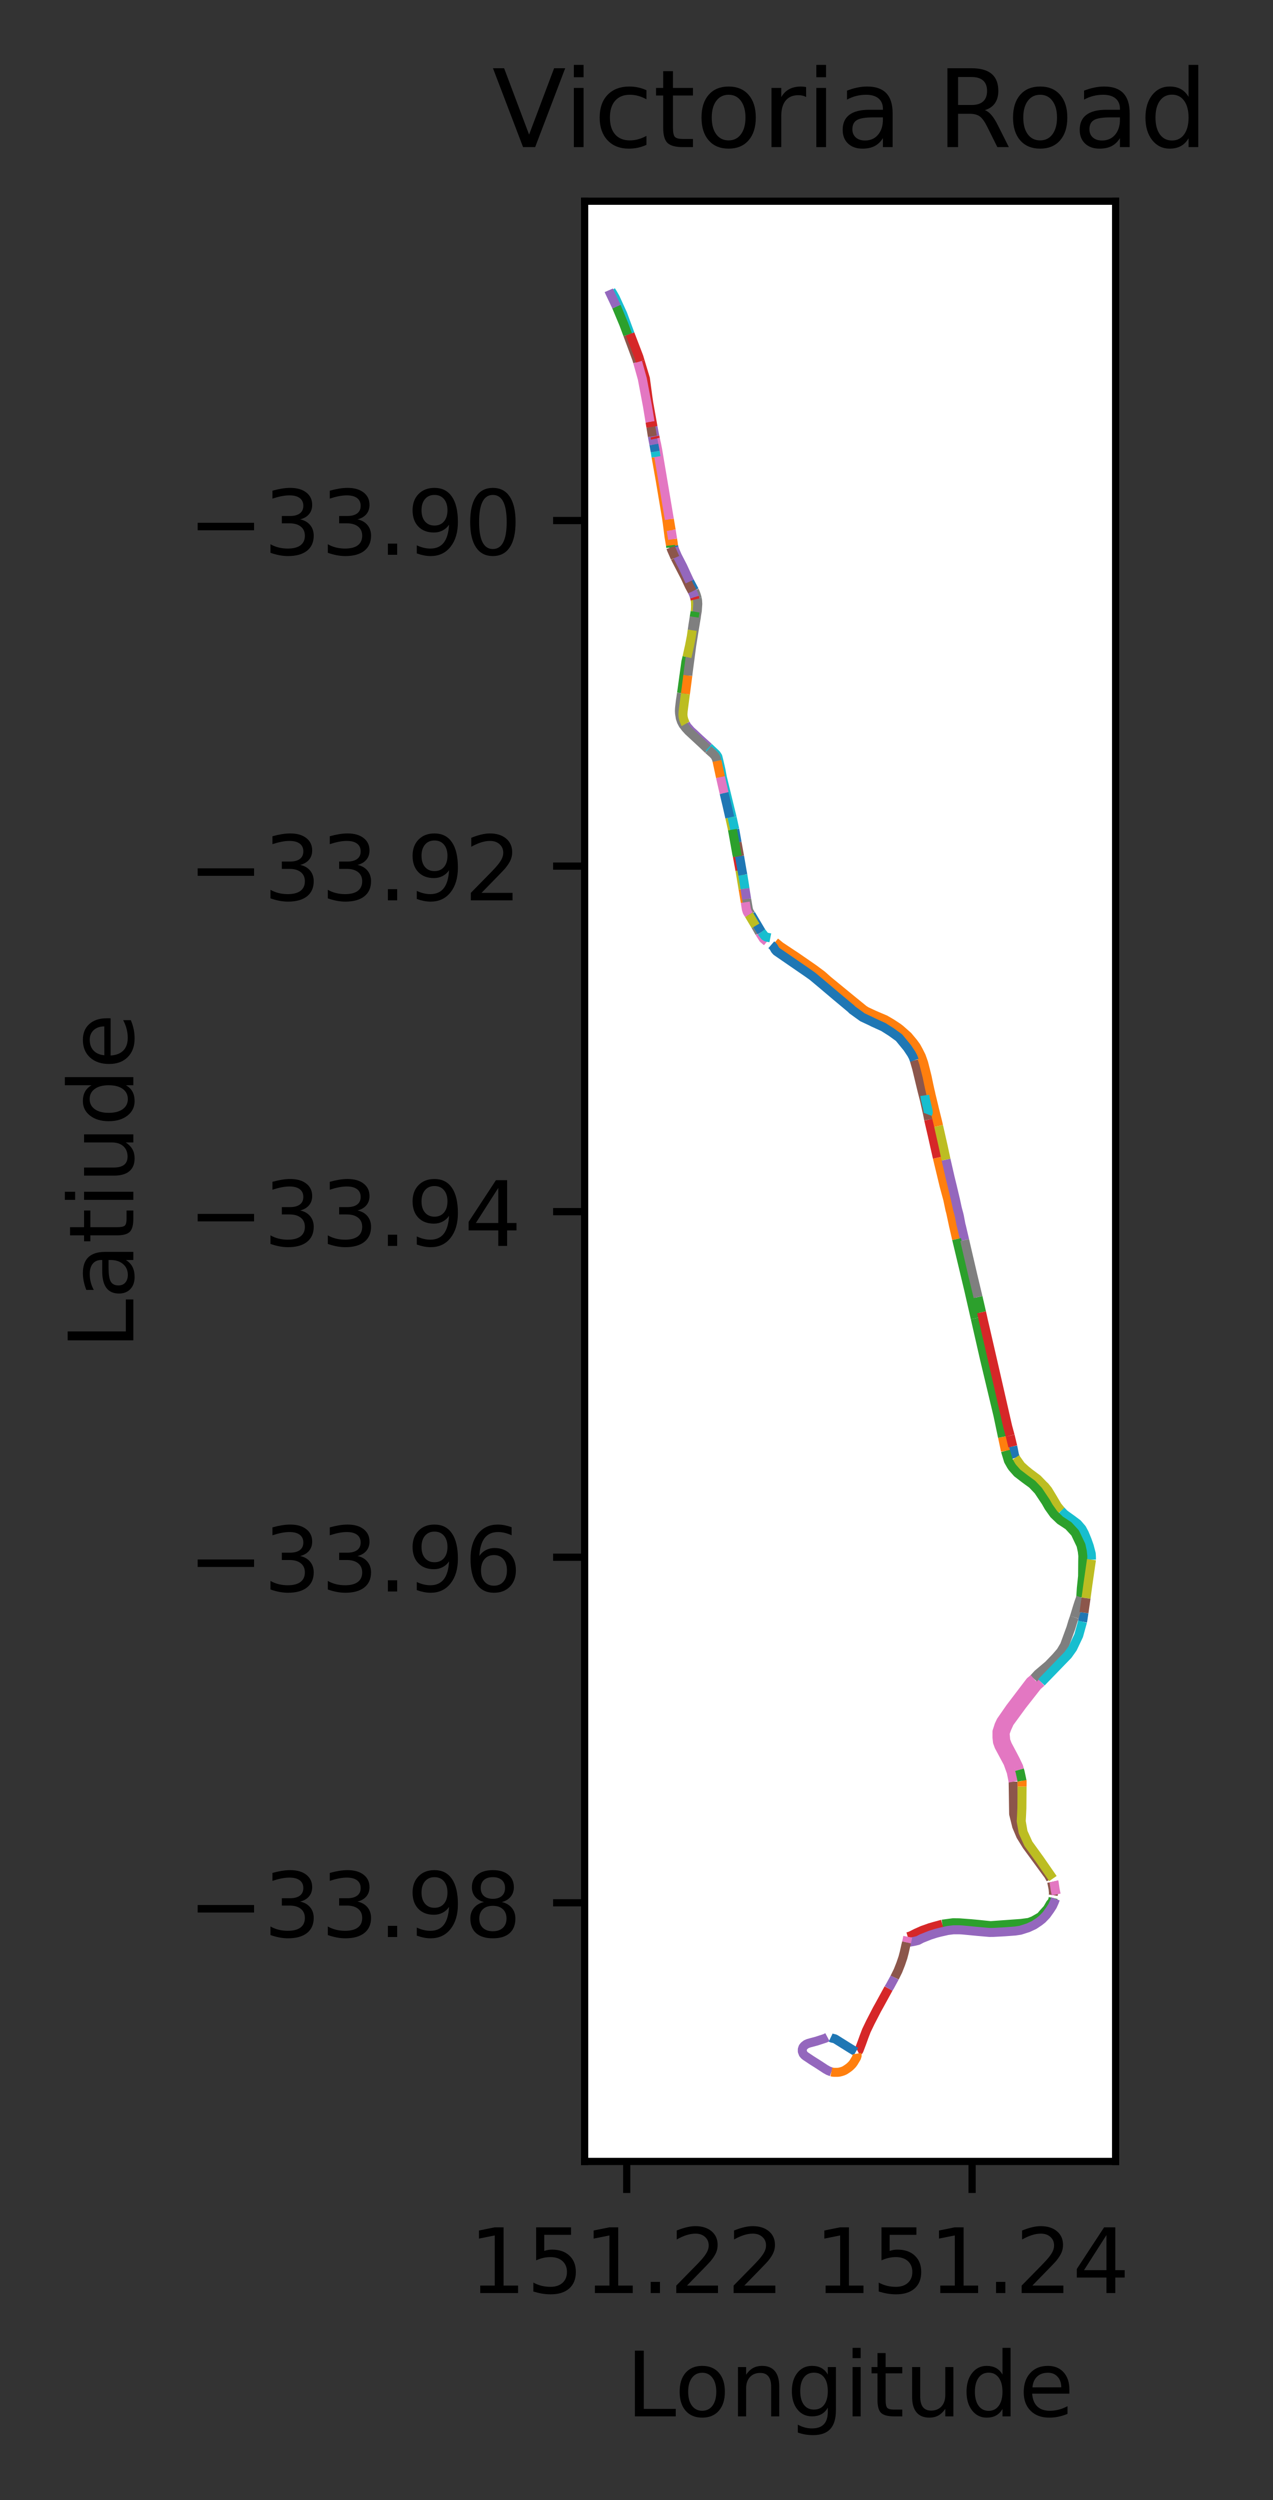 <?xml version="1.0" encoding="utf-8" standalone="no"?>
<!DOCTYPE svg PUBLIC "-//W3C//DTD SVG 1.1//EN"
  "http://www.w3.org/Graphics/SVG/1.1/DTD/svg11.dtd">
<!-- Created with matplotlib (https://matplotlib.org/) -->
<svg height="277.314pt" version="1.1" viewBox="0 0 141.284 277.314" width="141.284pt" xmlns="http://www.w3.org/2000/svg" xmlns:xlink="http://www.w3.org/1999/xlink">
 <rect x="0" y="0" width="141.284" height="277.314" fill="#333333" stroke="none"/>
 <defs>
  <style type="text/css">
*{stroke-linecap:butt;stroke-linejoin:round;}
  </style>
 </defs>
 <g id="figure_1">
  <g id="patch_1">
   <path d="M 0 277.314 
L 141.284 277.314 
L 141.284 0 
L 0 0 
z
" style="fill:none;"/>
  </g>
  <g id="axes_1">
   <g id="patch_2">
    <path d="M 64.886 239.758 
L 123.817 239.758 
L 123.817 22.318 
L 64.886 22.318 
z
" style="fill:#ffffff;"/>
   </g>
   <g id="matplotlib.axis_1">
    <g id="xtick_1">
     <g id="line2d_1">
      <defs>
       <path d="M 0 0 
L 0 3.5 
" id="m3aa0c597b0" style="stroke:#000000;stroke-width:0.8;"/>
      </defs>
      <g>
       <use style="stroke:#000000;stroke-width:0.8;" x="69.556" xlink:href="#m3aa0c597b0" y="239.758"/>
      </g>
     </g>
     <g id="text_1">
      <!-- 151.22 -->
      <defs>
       <path d="M 12.406 8.297 
L 28.516 8.297 
L 28.516 63.922 
L 10.984 60.406 
L 10.984 69.391 
L 28.422 72.906 
L 38.281 72.906 
L 38.281 8.297 
L 54.391 8.297 
L 54.391 0 
L 12.406 0 
z
" id="DejaVuSans-49"/>
       <path d="M 10.797 72.906 
L 49.516 72.906 
L 49.516 64.594 
L 19.828 64.594 
L 19.828 46.734 
Q 21.969 47.469 24.109 47.828 
Q 26.266 48.188 28.422 48.188 
Q 40.625 48.188 47.75 41.5 
Q 54.891 34.812 54.891 23.391 
Q 54.891 11.625 47.562 5.094 
Q 40.234 -1.422 26.906 -1.422 
Q 22.312 -1.422 17.547 -0.641 
Q 12.797 0.141 7.719 1.703 
L 7.719 11.625 
Q 12.109 9.234 16.797 8.062 
Q 21.484 6.891 26.703 6.891 
Q 35.156 6.891 40.078 11.328 
Q 45.016 15.766 45.016 23.391 
Q 45.016 31 40.078 35.438 
Q 35.156 39.891 26.703 39.891 
Q 22.75 39.891 18.812 39.016 
Q 14.891 38.141 10.797 36.281 
z
" id="DejaVuSans-53"/>
       <path d="M 10.688 12.406 
L 21 12.406 
L 21 0 
L 10.688 0 
z
" id="DejaVuSans-46"/>
       <path d="M 19.188 8.297 
L 53.609 8.297 
L 53.609 0 
L 7.328 0 
L 7.328 8.297 
Q 12.938 14.109 22.625 23.891 
Q 32.328 33.688 34.812 36.531 
Q 39.547 41.844 41.422 45.531 
Q 43.312 49.219 43.312 52.781 
Q 43.312 58.594 39.234 62.25 
Q 35.156 65.922 28.609 65.922 
Q 23.969 65.922 18.812 64.312 
Q 13.672 62.703 7.812 59.422 
L 7.812 69.391 
Q 13.766 71.781 18.938 73 
Q 24.125 74.219 28.422 74.219 
Q 39.75 74.219 46.484 68.547 
Q 53.219 62.891 53.219 53.422 
Q 53.219 48.922 51.531 44.891 
Q 49.859 40.875 45.406 35.406 
Q 44.188 33.984 37.641 27.219 
Q 31.109 20.453 19.188 8.297 
z
" id="DejaVuSans-50"/>
      </defs>
      <g transform="translate(52.06 254.357)scale(0.1 -0.1)">
       <use xlink:href="#DejaVuSans-49"/>
       <use x="63.623" xlink:href="#DejaVuSans-53"/>
       <use x="127.246" xlink:href="#DejaVuSans-49"/>
       <use x="190.869" xlink:href="#DejaVuSans-46"/>
       <use x="222.656" xlink:href="#DejaVuSans-50"/>
       <use x="286.279" xlink:href="#DejaVuSans-50"/>
      </g>
     </g>
    </g>
    <g id="xtick_2">
     <g id="line2d_2">
      <g>
       <use style="stroke:#000000;stroke-width:0.8;" x="107.887" xlink:href="#m3aa0c597b0" y="239.758"/>
      </g>
     </g>
     <g id="text_2">
      <!-- 151.24 -->
      <defs>
       <path d="M 37.797 64.312 
L 12.891 25.391 
L 37.797 25.391 
z
M 35.203 72.906 
L 47.609 72.906 
L 47.609 25.391 
L 58.016 25.391 
L 58.016 17.188 
L 47.609 17.188 
L 47.609 0 
L 37.797 0 
L 37.797 17.188 
L 4.891 17.188 
L 4.891 26.703 
z
" id="DejaVuSans-52"/>
      </defs>
      <g transform="translate(90.392 254.357)scale(0.1 -0.1)">
       <use xlink:href="#DejaVuSans-49"/>
       <use x="63.623" xlink:href="#DejaVuSans-53"/>
       <use x="127.246" xlink:href="#DejaVuSans-49"/>
       <use x="190.869" xlink:href="#DejaVuSans-46"/>
       <use x="222.656" xlink:href="#DejaVuSans-50"/>
       <use x="286.279" xlink:href="#DejaVuSans-52"/>
      </g>
     </g>
    </g>
    <g id="text_3">
     <!-- Longitude -->
     <defs>
      <path d="M 9.812 72.906 
L 19.672 72.906 
L 19.672 8.297 
L 55.172 8.297 
L 55.172 0 
L 9.812 0 
z
" id="DejaVuSans-76"/>
      <path d="M 30.609 48.391 
Q 23.391 48.391 19.188 42.75 
Q 14.984 37.109 14.984 27.297 
Q 14.984 17.484 19.156 11.844 
Q 23.344 6.203 30.609 6.203 
Q 37.797 6.203 41.984 11.859 
Q 46.188 17.531 46.188 27.297 
Q 46.188 37.016 41.984 42.703 
Q 37.797 48.391 30.609 48.391 
z
M 30.609 56 
Q 42.328 56 49.016 48.375 
Q 55.719 40.766 55.719 27.297 
Q 55.719 13.875 49.016 6.219 
Q 42.328 -1.422 30.609 -1.422 
Q 18.844 -1.422 12.172 6.219 
Q 5.516 13.875 5.516 27.297 
Q 5.516 40.766 12.172 48.375 
Q 18.844 56 30.609 56 
z
" id="DejaVuSans-111"/>
      <path d="M 54.891 33.016 
L 54.891 0 
L 45.906 0 
L 45.906 32.719 
Q 45.906 40.484 42.875 44.328 
Q 39.844 48.188 33.797 48.188 
Q 26.516 48.188 22.312 43.547 
Q 18.109 38.922 18.109 30.906 
L 18.109 0 
L 9.078 0 
L 9.078 54.688 
L 18.109 54.688 
L 18.109 46.188 
Q 21.344 51.125 25.703 53.562 
Q 30.078 56 35.797 56 
Q 45.219 56 50.047 50.172 
Q 54.891 44.344 54.891 33.016 
z
" id="DejaVuSans-110"/>
      <path d="M 45.406 27.984 
Q 45.406 37.75 41.375 43.109 
Q 37.359 48.484 30.078 48.484 
Q 22.859 48.484 18.828 43.109 
Q 14.797 37.75 14.797 27.984 
Q 14.797 18.266 18.828 12.891 
Q 22.859 7.516 30.078 7.516 
Q 37.359 7.516 41.375 12.891 
Q 45.406 18.266 45.406 27.984 
z
M 54.391 6.781 
Q 54.391 -7.172 48.188 -13.984 
Q 42 -20.797 29.203 -20.797 
Q 24.469 -20.797 20.266 -20.094 
Q 16.062 -19.391 12.109 -17.922 
L 12.109 -9.188 
Q 16.062 -11.328 19.922 -12.344 
Q 23.781 -13.375 27.781 -13.375 
Q 36.625 -13.375 41.016 -8.766 
Q 45.406 -4.156 45.406 5.172 
L 45.406 9.625 
Q 42.625 4.781 38.281 2.391 
Q 33.938 0 27.875 0 
Q 17.828 0 11.672 7.656 
Q 5.516 15.328 5.516 27.984 
Q 5.516 40.672 11.672 48.328 
Q 17.828 56 27.875 56 
Q 33.938 56 38.281 53.609 
Q 42.625 51.219 45.406 46.391 
L 45.406 54.688 
L 54.391 54.688 
z
" id="DejaVuSans-103"/>
      <path d="M 9.422 54.688 
L 18.406 54.688 
L 18.406 0 
L 9.422 0 
z
M 9.422 75.984 
L 18.406 75.984 
L 18.406 64.594 
L 9.422 64.594 
z
" id="DejaVuSans-105"/>
      <path d="M 18.312 70.219 
L 18.312 54.688 
L 36.812 54.688 
L 36.812 47.703 
L 18.312 47.703 
L 18.312 18.016 
Q 18.312 11.328 20.141 9.422 
Q 21.969 7.516 27.594 7.516 
L 36.812 7.516 
L 36.812 0 
L 27.594 0 
Q 17.188 0 13.234 3.875 
Q 9.281 7.766 9.281 18.016 
L 9.281 47.703 
L 2.688 47.703 
L 2.688 54.688 
L 9.281 54.688 
L 9.281 70.219 
z
" id="DejaVuSans-116"/>
      <path d="M 8.5 21.578 
L 8.5 54.688 
L 17.484 54.688 
L 17.484 21.922 
Q 17.484 14.156 20.5 10.266 
Q 23.531 6.391 29.594 6.391 
Q 36.859 6.391 41.078 11.031 
Q 45.312 15.672 45.312 23.688 
L 45.312 54.688 
L 54.297 54.688 
L 54.297 0 
L 45.312 0 
L 45.312 8.406 
Q 42.047 3.422 37.719 1 
Q 33.406 -1.422 27.688 -1.422 
Q 18.266 -1.422 13.375 4.438 
Q 8.5 10.297 8.5 21.578 
z
M 31.109 56 
z
" id="DejaVuSans-117"/>
      <path d="M 45.406 46.391 
L 45.406 75.984 
L 54.391 75.984 
L 54.391 0 
L 45.406 0 
L 45.406 8.203 
Q 42.578 3.328 38.25 0.953 
Q 33.938 -1.422 27.875 -1.422 
Q 17.969 -1.422 11.734 6.484 
Q 5.516 14.406 5.516 27.297 
Q 5.516 40.188 11.734 48.094 
Q 17.969 56 27.875 56 
Q 33.938 56 38.25 53.625 
Q 42.578 51.266 45.406 46.391 
z
M 14.797 27.297 
Q 14.797 17.391 18.875 11.75 
Q 22.953 6.109 30.078 6.109 
Q 37.203 6.109 41.297 11.75 
Q 45.406 17.391 45.406 27.297 
Q 45.406 37.203 41.297 42.844 
Q 37.203 48.484 30.078 48.484 
Q 22.953 48.484 18.875 42.844 
Q 14.797 37.203 14.797 27.297 
z
" id="DejaVuSans-100"/>
      <path d="M 56.203 29.594 
L 56.203 25.203 
L 14.891 25.203 
Q 15.484 15.922 20.484 11.062 
Q 25.484 6.203 34.422 6.203 
Q 39.594 6.203 44.453 7.469 
Q 49.312 8.734 54.109 11.281 
L 54.109 2.781 
Q 49.266 0.734 44.188 -0.344 
Q 39.109 -1.422 33.891 -1.422 
Q 20.797 -1.422 13.156 6.188 
Q 5.516 13.812 5.516 26.812 
Q 5.516 40.234 12.766 48.109 
Q 20.016 56 32.328 56 
Q 43.359 56 49.781 48.891 
Q 56.203 41.797 56.203 29.594 
z
M 47.219 32.234 
Q 47.125 39.594 43.094 43.984 
Q 39.062 48.391 32.422 48.391 
Q 24.906 48.391 20.391 44.141 
Q 15.875 39.891 15.188 32.172 
z
" id="DejaVuSans-101"/>
     </defs>
     <g transform="translate(69.482 268.035)scale(0.1 -0.1)">
      <use xlink:href="#DejaVuSans-76"/>
      <use x="53.963" xlink:href="#DejaVuSans-111"/>
      <use x="115.145" xlink:href="#DejaVuSans-110"/>
      <use x="178.523" xlink:href="#DejaVuSans-103"/>
      <use x="242" xlink:href="#DejaVuSans-105"/>
      <use x="269.783" xlink:href="#DejaVuSans-116"/>
      <use x="308.992" xlink:href="#DejaVuSans-117"/>
      <use x="372.371" xlink:href="#DejaVuSans-100"/>
      <use x="435.848" xlink:href="#DejaVuSans-101"/>
     </g>
    </g>
   </g>
   <g id="matplotlib.axis_2">
    <g id="ytick_1">
     <g id="line2d_3">
      <defs>
       <path d="M 0 0 
L -3.5 0 
" id="md01dd14c77" style="stroke:#000000;stroke-width:0.8;"/>
      </defs>
      <g>
       <use style="stroke:#000000;stroke-width:0.8;" x="64.886" xlink:href="#md01dd14c77" y="211.066"/>
      </g>
     </g>
     <g id="text_4">
      <!-- −33.98 -->
      <defs>
       <path d="M 10.594 35.5 
L 73.188 35.5 
L 73.188 27.203 
L 10.594 27.203 
z
" id="DejaVuSans-8722"/>
       <path d="M 40.578 39.312 
Q 47.656 37.797 51.625 33 
Q 55.609 28.219 55.609 21.188 
Q 55.609 10.406 48.188 4.484 
Q 40.766 -1.422 27.094 -1.422 
Q 22.516 -1.422 17.656 -0.516 
Q 12.797 0.391 7.625 2.203 
L 7.625 11.719 
Q 11.719 9.328 16.594 8.109 
Q 21.484 6.891 26.812 6.891 
Q 36.078 6.891 40.938 10.547 
Q 45.797 14.203 45.797 21.188 
Q 45.797 27.641 41.281 31.266 
Q 36.766 34.906 28.719 34.906 
L 20.219 34.906 
L 20.219 43.016 
L 29.109 43.016 
Q 36.375 43.016 40.234 45.922 
Q 44.094 48.828 44.094 54.297 
Q 44.094 59.906 40.109 62.906 
Q 36.141 65.922 28.719 65.922 
Q 24.656 65.922 20.016 65.031 
Q 15.375 64.156 9.812 62.312 
L 9.812 71.094 
Q 15.438 72.656 20.344 73.438 
Q 25.25 74.219 29.594 74.219 
Q 40.828 74.219 47.359 69.109 
Q 53.906 64.016 53.906 55.328 
Q 53.906 49.266 50.438 45.094 
Q 46.969 40.922 40.578 39.312 
z
" id="DejaVuSans-51"/>
       <path d="M 10.984 1.516 
L 10.984 10.5 
Q 14.703 8.734 18.5 7.812 
Q 22.312 6.891 25.984 6.891 
Q 35.75 6.891 40.891 13.453 
Q 46.047 20.016 46.781 33.406 
Q 43.953 29.203 39.594 26.953 
Q 35.25 24.703 29.984 24.703 
Q 19.047 24.703 12.672 31.312 
Q 6.297 37.938 6.297 49.422 
Q 6.297 60.641 12.938 67.422 
Q 19.578 74.219 30.609 74.219 
Q 43.266 74.219 49.922 64.516 
Q 56.594 54.828 56.594 36.375 
Q 56.594 19.141 48.406 8.859 
Q 40.234 -1.422 26.422 -1.422 
Q 22.703 -1.422 18.891 -0.688 
Q 15.094 0.047 10.984 1.516 
z
M 30.609 32.422 
Q 37.25 32.422 41.125 36.953 
Q 45.016 41.5 45.016 49.422 
Q 45.016 57.281 41.125 61.844 
Q 37.25 66.406 30.609 66.406 
Q 23.969 66.406 20.094 61.844 
Q 16.219 57.281 16.219 49.422 
Q 16.219 41.5 20.094 36.953 
Q 23.969 32.422 30.609 32.422 
z
" id="DejaVuSans-57"/>
       <path d="M 31.781 34.625 
Q 24.75 34.625 20.719 30.859 
Q 16.703 27.094 16.703 20.516 
Q 16.703 13.922 20.719 10.156 
Q 24.75 6.391 31.781 6.391 
Q 38.812 6.391 42.859 10.172 
Q 46.922 13.969 46.922 20.516 
Q 46.922 27.094 42.891 30.859 
Q 38.875 34.625 31.781 34.625 
z
M 21.922 38.812 
Q 15.578 40.375 12.031 44.719 
Q 8.5 49.078 8.5 55.328 
Q 8.5 64.062 14.719 69.141 
Q 20.953 74.219 31.781 74.219 
Q 42.672 74.219 48.875 69.141 
Q 55.078 64.062 55.078 55.328 
Q 55.078 49.078 51.531 44.719 
Q 48 40.375 41.703 38.812 
Q 48.828 37.156 52.797 32.312 
Q 56.781 27.484 56.781 20.516 
Q 56.781 9.906 50.312 4.234 
Q 43.844 -1.422 31.781 -1.422 
Q 19.734 -1.422 13.25 4.234 
Q 6.781 9.906 6.781 20.516 
Q 6.781 27.484 10.781 32.312 
Q 14.797 37.156 21.922 38.812 
z
M 18.312 54.391 
Q 18.312 48.734 21.844 45.562 
Q 25.391 42.391 31.781 42.391 
Q 38.141 42.391 41.719 45.562 
Q 45.312 48.734 45.312 54.391 
Q 45.312 60.062 41.719 63.234 
Q 38.141 66.406 31.781 66.406 
Q 25.391 66.406 21.844 63.234 
Q 18.312 60.062 18.312 54.391 
z
" id="DejaVuSans-56"/>
      </defs>
      <g transform="translate(20.878 214.865)scale(0.1 -0.1)">
       <use xlink:href="#DejaVuSans-8722"/>
       <use x="83.789" xlink:href="#DejaVuSans-51"/>
       <use x="147.412" xlink:href="#DejaVuSans-51"/>
       <use x="211.035" xlink:href="#DejaVuSans-46"/>
       <use x="242.822" xlink:href="#DejaVuSans-57"/>
       <use x="306.445" xlink:href="#DejaVuSans-56"/>
      </g>
     </g>
    </g>
    <g id="ytick_2">
     <g id="line2d_4">
      <g>
       <use style="stroke:#000000;stroke-width:0.8;" x="64.886" xlink:href="#md01dd14c77" y="172.735"/>
      </g>
     </g>
     <g id="text_5">
      <!-- −33.96 -->
      <defs>
       <path d="M 33.016 40.375 
Q 26.375 40.375 22.484 35.828 
Q 18.609 31.297 18.609 23.391 
Q 18.609 15.531 22.484 10.953 
Q 26.375 6.391 33.016 6.391 
Q 39.656 6.391 43.531 10.953 
Q 47.406 15.531 47.406 23.391 
Q 47.406 31.297 43.531 35.828 
Q 39.656 40.375 33.016 40.375 
z
M 52.594 71.297 
L 52.594 62.312 
Q 48.875 64.062 45.094 64.984 
Q 41.312 65.922 37.594 65.922 
Q 27.828 65.922 22.672 59.328 
Q 17.531 52.734 16.797 39.406 
Q 19.672 43.656 24.016 45.922 
Q 28.375 48.188 33.594 48.188 
Q 44.578 48.188 50.953 41.516 
Q 57.328 34.859 57.328 23.391 
Q 57.328 12.156 50.688 5.359 
Q 44.047 -1.422 33.016 -1.422 
Q 20.359 -1.422 13.672 8.266 
Q 6.984 17.969 6.984 36.375 
Q 6.984 53.656 15.188 63.938 
Q 23.391 74.219 37.203 74.219 
Q 40.922 74.219 44.703 73.484 
Q 48.484 72.75 52.594 71.297 
z
" id="DejaVuSans-54"/>
      </defs>
      <g transform="translate(20.878 176.534)scale(0.1 -0.1)">
       <use xlink:href="#DejaVuSans-8722"/>
       <use x="83.789" xlink:href="#DejaVuSans-51"/>
       <use x="147.412" xlink:href="#DejaVuSans-51"/>
       <use x="211.035" xlink:href="#DejaVuSans-46"/>
       <use x="242.822" xlink:href="#DejaVuSans-57"/>
       <use x="306.445" xlink:href="#DejaVuSans-54"/>
      </g>
     </g>
    </g>
    <g id="ytick_3">
     <g id="line2d_5">
      <g>
       <use style="stroke:#000000;stroke-width:0.8;" x="64.886" xlink:href="#md01dd14c77" y="134.403"/>
      </g>
     </g>
     <g id="text_6">
      <!-- −33.94 -->
      <g transform="translate(20.878 138.202)scale(0.1 -0.1)">
       <use xlink:href="#DejaVuSans-8722"/>
       <use x="83.789" xlink:href="#DejaVuSans-51"/>
       <use x="147.412" xlink:href="#DejaVuSans-51"/>
       <use x="211.035" xlink:href="#DejaVuSans-46"/>
       <use x="242.822" xlink:href="#DejaVuSans-57"/>
       <use x="306.445" xlink:href="#DejaVuSans-52"/>
      </g>
     </g>
    </g>
    <g id="ytick_4">
     <g id="line2d_6">
      <g>
       <use style="stroke:#000000;stroke-width:0.8;" x="64.886" xlink:href="#md01dd14c77" y="96.072"/>
      </g>
     </g>
     <g id="text_7">
      <!-- −33.92 -->
      <g transform="translate(20.878 99.871)scale(0.1 -0.1)">
       <use xlink:href="#DejaVuSans-8722"/>
       <use x="83.789" xlink:href="#DejaVuSans-51"/>
       <use x="147.412" xlink:href="#DejaVuSans-51"/>
       <use x="211.035" xlink:href="#DejaVuSans-46"/>
       <use x="242.822" xlink:href="#DejaVuSans-57"/>
       <use x="306.445" xlink:href="#DejaVuSans-50"/>
      </g>
     </g>
    </g>
    <g id="ytick_5">
     <g id="line2d_7">
      <g>
       <use style="stroke:#000000;stroke-width:0.8;" x="64.886" xlink:href="#md01dd14c77" y="57.74"/>
      </g>
     </g>
     <g id="text_8">
      <!-- −33.90 -->
      <defs>
       <path d="M 31.781 66.406 
Q 24.172 66.406 20.328 58.906 
Q 16.5 51.422 16.5 36.375 
Q 16.5 21.391 20.328 13.891 
Q 24.172 6.391 31.781 6.391 
Q 39.453 6.391 43.281 13.891 
Q 47.125 21.391 47.125 36.375 
Q 47.125 51.422 43.281 58.906 
Q 39.453 66.406 31.781 66.406 
z
M 31.781 74.219 
Q 44.047 74.219 50.516 64.516 
Q 56.984 54.828 56.984 36.375 
Q 56.984 17.969 50.516 8.266 
Q 44.047 -1.422 31.781 -1.422 
Q 19.531 -1.422 13.062 8.266 
Q 6.594 17.969 6.594 36.375 
Q 6.594 54.828 13.062 64.516 
Q 19.531 74.219 31.781 74.219 
z
" id="DejaVuSans-48"/>
      </defs>
      <g transform="translate(20.878 61.54)scale(0.1 -0.1)">
       <use xlink:href="#DejaVuSans-8722"/>
       <use x="83.789" xlink:href="#DejaVuSans-51"/>
       <use x="147.412" xlink:href="#DejaVuSans-51"/>
       <use x="211.035" xlink:href="#DejaVuSans-46"/>
       <use x="242.822" xlink:href="#DejaVuSans-57"/>
       <use x="306.445" xlink:href="#DejaVuSans-48"/>
      </g>
     </g>
    </g>
    <g id="text_9">
     <!-- Latiude -->
     <defs>
      <path d="M 34.281 27.484 
Q 23.391 27.484 19.188 25 
Q 14.984 22.516 14.984 16.5 
Q 14.984 11.719 18.141 8.906 
Q 21.297 6.109 26.703 6.109 
Q 34.188 6.109 38.703 11.406 
Q 43.219 16.703 43.219 25.484 
L 43.219 27.484 
z
M 52.203 31.203 
L 52.203 0 
L 43.219 0 
L 43.219 8.297 
Q 40.141 3.328 35.547 0.953 
Q 30.953 -1.422 24.312 -1.422 
Q 15.922 -1.422 10.953 3.297 
Q 6 8.016 6 15.922 
Q 6 25.141 12.172 29.828 
Q 18.359 34.516 30.609 34.516 
L 43.219 34.516 
L 43.219 35.406 
Q 43.219 41.609 39.141 45 
Q 35.062 48.391 27.688 48.391 
Q 23 48.391 18.547 47.266 
Q 14.109 46.141 10.016 43.891 
L 10.016 52.203 
Q 14.938 54.109 19.578 55.047 
Q 24.219 56 28.609 56 
Q 40.484 56 46.344 49.844 
Q 52.203 43.703 52.203 31.203 
z
" id="DejaVuSans-97"/>
     </defs>
     <g transform="translate(14.798 149.657)rotate(-90)scale(0.1 -0.1)">
      <use xlink:href="#DejaVuSans-76"/>
      <use x="55.713" xlink:href="#DejaVuSans-97"/>
      <use x="116.992" xlink:href="#DejaVuSans-116"/>
      <use x="156.201" xlink:href="#DejaVuSans-105"/>
      <use x="183.984" xlink:href="#DejaVuSans-117"/>
      <use x="247.363" xlink:href="#DejaVuSans-100"/>
      <use x="310.84" xlink:href="#DejaVuSans-101"/>
     </g>
    </g>
   </g>
   <g id="LineCollection_1">
    <path clip-path="url(#p86035e8f09)" d="M 112.403 160.441 
L 112.509 160.981 
L 112.59 161.394 
L 112.697 161.7 
" style="fill:none;stroke:#1f77b4;"/>
    <path clip-path="url(#p86035e8f09)" d="M 106.168 137.444 
L 105.824 135.954 
L 105.509 134.481 
L 105.433 134.211 
L 105.186 133.038 
L 104.782 131.549 
L 104.745 131.397 
L 104.375 129.856 
L 104.114 128.772 
L 104.03 128.417 
" style="fill:none;stroke:#ff7f0e;"/>
    <path clip-path="url(#p86035e8f09)" d="M 104.581 213.438 
L 105.775 213.28 
L 106.466 213.288 
L 107.774 213.386 
L 108.612 213.465 
L 109.944 213.602 
L 113.313 213.358 
L 113.734 213.303 
L 114.183 213.245 
L 114.681 213.056 
L 115.488 212.592 
L 115.722 212.318 
L 115.767 212.265 
L 116.251 211.729 
L 116.567 211.177 
L 116.806 210.89 
L 116.885 210.535 
" style="fill:none;stroke:#2ca02c;"/>
    <path clip-path="url(#p86035e8f09)" d="M 95.202 227.536 
L 95.306 227.483 
L 95.357 227.383 
L 95.648 226.614 
L 95.837 226.088 
L 95.878 225.971 
L 96.158 225.24 
L 96.6 224.321 
L 97.141 223.275 
L 97.331 222.907 
L 97.572 222.477 
L 98.614 220.574 
" style="fill:none;stroke:#d62728;"/>
    <path clip-path="url(#p86035e8f09)" d="M 92.272 229.825 
L 91.923 229.693 
L 91.613 229.517 
L 90.768 228.964 
L 90.102 228.545 
L 89.418 228.088 
L 89.275 227.974 
L 89.143 227.816 
L 89.045 227.554 
L 89.045 227.321 
L 89.12 227.097 
L 89.248 226.937 
L 89.476 226.759 
L 89.734 226.65 
L 90.642 226.407 
L 91.59 226.097 
L 91.831 225.968 
" style="fill:none;stroke:#9467bd;"/>
    <path clip-path="url(#p86035e8f09)" d="M 116.604 208.436 
L 116.343 207.981 
L 116.202 207.798 
L 113.958 204.735 
L 113.283 203.643 
L 112.839 202.593 
L 112.577 201.537 
L 112.498 201.215 
L 112.444 197.632 
" style="fill:none;stroke:#8c564b;"/>
    <path clip-path="url(#p86035e8f09)" d="M 85.112 104.467 
L 84.715 104.129 
L 84.29 103.457 
" style="fill:none;stroke:#e377c2;"/>
    <path clip-path="url(#p86035e8f09)" d="M 77.075 65.501 
L 77.233 65.885 
L 77.299 66.081 
L 77.356 66.278 
L 77.376 66.374 
" style="fill:none;stroke:#7f7f7f;"/>
    <path clip-path="url(#p86035e8f09)" d="M 77.145 67.861 
L 77.174 67.701 
L 77.194 67.315 
L 77.185 66.811 
L 77.144 66.494 
" style="fill:none;stroke:#bcbd22;"/>
    <path clip-path="url(#p86035e8f09)" d="M 67.823 32.249 
L 67.994 32.509 
L 68.288 33.027 
L 69.119 34.844 
L 69.934 37.052 
" style="fill:none;stroke:#17becf;"/>
    <path clip-path="url(#p86035e8f09)" d="M 74.755 60.553 
L 74.812 60.772 
" style="fill:none;stroke:#1f77b4;"/>
    <path clip-path="url(#p86035e8f09)" d="M 74.415 60.495 
L 74.25 59.524 
L 74.183 59.004 
L 74.042 57.91 
L 73.979 57.481 
L 73.275 53.281 
L 72.812 50.675 
" style="fill:none;stroke:#ff7f0e;"/>
    <path clip-path="url(#p86035e8f09)" d="M 75.635 76.9 
L 75.665 76.726 
L 75.898 75.014 
L 75.929 74.805 
L 76.127 73.381 
L 76.246 72.89 
" style="fill:none;stroke:#2ca02c;"/>
    <path clip-path="url(#p86035e8f09)" d="M 104.03 128.417 
L 103.971 128.161 
L 103.765 127.258 
L 103.489 126.024 
L 103.065 124.19 
" style="fill:none;stroke:#d62728;"/>
    <path clip-path="url(#p86035e8f09)" d="M 104.996 128.629 
L 105.456 130.64 
L 105.675 131.529 
L 106.04 133.068 
L 106.256 134.061 
L 106.405 134.608 
L 106.47 134.877 
L 106.66 135.875 
L 106.701 136.011 
L 107.063 137.556 
" style="fill:none;stroke:#9467bd;"/>
    <path clip-path="url(#p86035e8f09)" d="M 103.065 124.19 
L 102.949 123.6 
L 102.605 122.058 
L 102.34 121.021 
L 102.154 120.253 
L 101.738 118.526 
L 101.524 117.78 
L 101.478 117.618 
" style="fill:none;stroke:#8c564b;"/>
    <path clip-path="url(#p86035e8f09)" d="M 115.581 186.615 
L 115.142 187 
L 113.458 189.145 
L 112.032 191.096 
L 111.737 191.748 
L 111.55 192.269 
L 111.622 193.057 
L 111.81 193.543 
L 112.381 194.618 
L 112.687 195.202 
L 113.052 195.962 
L 113.148 196.304 
" style="fill:none;stroke:#e377c2;"/>
    <path clip-path="url(#p86035e8f09)" d="M 114.72 186.19 
L 115.176 185.69 
L 116.36 184.69 
L 117.182 183.836 
L 117.733 183.197 
L 118.054 182.656 
L 118.145 182.502 
L 118.222 182.292 
L 118.843 180.601 
L 119.039 179.951 
L 119.056 179.892 
L 119.231 179.392 
" style="fill:none;stroke:#7f7f7f;"/>
    <path clip-path="url(#p86035e8f09)" d="M 112.697 161.7 
L 112.847 161.913 
L 113.325 162.589 
L 113.841 163.056 
L 114.279 163.411 
L 115.15 164.059 
L 115.797 164.729 
L 115.91 164.833 
L 115.965 164.883 
L 116.311 165.31 
L 116.796 166.113 
L 117.331 167.021 
L 117.363 167.075 
L 117.775 167.578 
" style="fill:none;stroke:#bcbd22;"/>
    <path clip-path="url(#p86035e8f09)" d="M 117.775 167.578 
L 118.109 167.925 
L 118.344 168.101 
L 118.969 168.548 
L 119.594 169.017 
L 120.076 169.576 
L 120.356 170.102 
L 120.449 170.327 
L 120.656 170.83 
L 120.892 171.498 
L 121.11 172.33 
L 121.119 172.453 
L 121.13 172.624 
L 121.138 173.008 
" style="fill:none;stroke:#17becf;"/>
    <path clip-path="url(#p86035e8f09)" d="M 120.304 178.886 
L 120.169 179.772 
L 120.146 179.89 
" style="fill:none;stroke:#1f77b4;"/>
    <path clip-path="url(#p86035e8f09)" d="M 86.03 104.495 
L 86.601 104.967 
L 87.901 105.829 
L 88.333 106.113 
L 90.056 107.304 
L 90.35 107.509 
L 91.195 108.135 
L 91.329 108.248 
L 91.885 108.743 
L 93.488 110.056 
L 94.823 111.149 
L 94.974 111.27 
L 95.868 111.998 
L 96.147 112.175 
L 96.904 112.53 
L 97.284 112.697 
L 98.234 113.099 
L 98.901 113.486 
L 99.172 113.661 
L 99.513 113.886 
L 99.651 113.974 
L 99.916 114.178 
L 100.763 114.926 
L 101.364 115.646 
L 101.692 116.097 
L 101.952 116.571 
L 102.246 117.157 
L 102.409 117.611 
L 102.414 117.623 
L 102.518 117.929 
L 102.735 118.782 
L 102.894 119.418 
L 103.064 120.238 
L 103.187 120.804 
L 103.241 121.039 
L 103.288 121.23 
L 103.327 121.428 
L 103.656 122.779 
L 103.69 122.94 
L 104.042 124.35 
L 104.17 124.902 
" style="fill:none;stroke:#ff7f0e;"/>
    <path clip-path="url(#p86035e8f09)" d="M 119.945 177.183 
L 120.012 176.173 
L 120.151 174.834 
L 120.165 173.173 
L 120.177 172.59 
L 120.126 172.128 
L 120.121 172.084 
L 120.105 172.011 
L 119.974 171.406 
L 119.326 170.044 
L 118.589 169.24 
L 117.659 168.63 
L 116.97 167.971 
L 116.591 167.44 
L 116.537 167.364 
L 116.393 167.162 
L 116.064 166.584 
L 115.238 165.348 
L 114.569 164.64 
L 113.743 164.037 
L 113.195 163.616 
L 112.898 163.388 
L 112.365 162.782 
L 112.23 162.586 
L 111.921 162.041 
L 111.808 161.665 
L 111.759 161.503 
L 111.659 161.172 
L 111.587 160.932 
" style="fill:none;stroke:#2ca02c;"/>
    <path clip-path="url(#p86035e8f09)" d="M 71.055 40.081 
L 71.63 41.989 
L 71.913 44.088 
L 71.927 44.185 
L 72.002 44.696 
L 72.477 47.357 
" style="fill:none;stroke:#d62728;"/>
    <path clip-path="url(#p86035e8f09)" d="M 72.477 47.357 
L 72.638 48.205 
L 72.686 48.423 
" style="fill:none;stroke:#9467bd;"/>
    <path clip-path="url(#p86035e8f09)" d="M 70.763 40.155 
L 70.676 39.845 
L 70.051 38.165 
L 69.659 37.113 
" style="fill:none;stroke:#8c564b;"/>
    <path clip-path="url(#p86035e8f09)" d="M 72.144 46.803 
L 72.085 46.433 
L 71.912 45.377 
L 71.86 45.061 
L 71.7 44.212 
L 71.285 42.016 
L 70.763 40.155 
" style="fill:none;stroke:#e377c2;"/>
    <path clip-path="url(#p86035e8f09)" d="M 84.29 103.457 
L 83.854 102.699 
" style="fill:none;stroke:#7f7f7f;"/>
    <path clip-path="url(#p86035e8f09)" d="M 121.138 173.008 
L 120.743 175.744 
L 120.535 177.274 
" style="fill:none;stroke:#bcbd22;"/>
    <path clip-path="url(#p86035e8f09)" d="M 120.146 179.89 
L 120.098 180.063 
L 120.044 180.255 
L 119.719 181.427 
L 119.14 182.652 
L 119.057 182.826 
L 118.932 183.004 
L 118.527 183.575 
L 115.581 186.615 
" style="fill:none;stroke:#17becf;"/>
    <path clip-path="url(#p86035e8f09)" d="M 76.549 64.504 
L 77.075 65.501 
" style="fill:none;stroke:#1f77b4;"/>
    <path clip-path="url(#p86035e8f09)" d="M 74.651 59.812 
L 74.7 60.128 
L 74.735 60.407 
L 74.755 60.553 
" style="fill:none;stroke:#ff7f0e;"/>
    <path clip-path="url(#p86035e8f09)" d="M 69.659 37.113 
L 69.223 35.944 
L 68.416 34.014 
" style="fill:none;stroke:#2ca02c;"/>
    <path clip-path="url(#p86035e8f09)" d="M 69.934 37.052 
L 70.906 39.585 
L 71.055 40.081 
" style="fill:none;stroke:#d62728;"/>
    <path clip-path="url(#p86035e8f09)" d="M 76.09 80.294 
L 76.241 80.571 
L 76.67 81.058 
L 77.069 81.42 
L 77.631 81.952 
L 78.178 82.447 
L 78.668 82.891 
" style="fill:none;stroke:#9467bd;"/>
    <path clip-path="url(#p86035e8f09)" d="M 76.828 65.61 
L 76.504 65.009 
L 76.022 63.986 
L 74.924 61.873 
" style="fill:none;stroke:#8c564b;"/>
    <path clip-path="url(#p86035e8f09)" d="M 72.738 48.664 
L 72.767 48.801 
L 72.806 48.997 
L 72.865 49.244 
L 72.999 49.933 
L 74.259 57.437 
L 74.291 57.61 
" style="fill:none;stroke:#e377c2;"/>
    <path clip-path="url(#p86035e8f09)" d="M 77.376 66.374 
L 77.42 66.609 
L 77.425 66.686 
L 77.444 66.997 
L 77.389 67.755 
L 77.3 68.294 
L 77.28 68.469 
L 77.015 70.059 
L 76.829 71.233 
L 76.763 71.651 
L 76.595 72.939 
L 76.367 74.649 
L 76.346 74.859 
L 76.338 74.932 
" style="fill:none;stroke:#7f7f7f;"/>
    <path clip-path="url(#p86035e8f09)" d="M 104.17 124.902 
L 104.68 127.154 
L 104.996 128.629 
" style="fill:none;stroke:#bcbd22;"/>
    <path clip-path="url(#p86035e8f09)" d="M 102.949 123.6 
L 103.023 123.41 
L 103.008 123.218 
L 102.685 121.843 
L 102.639 121.503 
" style="fill:none;stroke:#17becf;"/>
    <path clip-path="url(#p86035e8f09)" d="M 81.548 92.01 
L 81.806 93.463 
" style="fill:none;stroke:#1f77b4;"/>
    <path clip-path="url(#p86035e8f09)" d="M 111.587 160.932 
L 111.299 159.566 
L 111.26 159.389 
" style="fill:none;stroke:#ff7f0e;"/>
    <path clip-path="url(#p86035e8f09)" d="M 108.547 143.875 
L 108.716 144.601 
L 108.812 145.014 
L 108.938 145.567 
" style="fill:none;stroke:#2ca02c;"/>
    <path clip-path="url(#p86035e8f09)" d="M 100.744 214.835 
L 101.004 214.758 
L 101.21 214.663 
L 101.662 214.434 
L 101.796 214.374 
L 102.377 214.114 
L 102.881 213.939 
L 103.174 213.832 
L 103.665 213.69 
L 104.581 213.438 
" style="fill:none;stroke:#d62728;"/>
    <path clip-path="url(#p86035e8f09)" d="M 117.142 210.633 
L 116.997 211.015 
L 116.81 211.426 
L 116.522 211.87 
L 116.136 212.407 
L 115.685 212.879 
L 115.341 213.151 
L 114.766 213.534 
L 114.103 213.841 
L 113.881 213.911 
L 113.239 214.114 
L 112.673 214.199 
L 111.506 214.285 
L 110.273 214.352 
L 109.815 214.357 
L 108.525 214.245 
L 107.384 214.135 
L 106.786 214.079 
L 106.489 214.063 
L 105.806 214.063 
L 105.189 214.14 
L 104.322 214.335 
L 103.893 214.446 
L 103.224 214.66 
L 102.295 215.03 
L 101.9 215.24 
L 101.559 215.325 
L 101.071 215.418 
L 100.616 215.456 
" style="fill:none;stroke:#9467bd;"/>
    <path clip-path="url(#p86035e8f09)" d="M 116.889 210.227 
L 116.92 210.026 
L 116.876 209.516 
L 116.722 208.751 
" style="fill:none;stroke:#8c564b;"/>
    <path clip-path="url(#p86035e8f09)" d="M 116.96 208.692 
L 116.992 208.815 
L 117.109 209.612 
L 117.218 210.145 
" style="fill:none;stroke:#e377c2;"/>
    <path clip-path="url(#p86035e8f09)" d="M 119.231 179.392 
L 119.57 178.276 
L 119.757 177.698 
L 119.945 177.183 
" style="fill:none;stroke:#7f7f7f;"/>
    <path clip-path="url(#p86035e8f09)" d="M 81.29 92.023 
L 81.172 91.481 
L 80.991 90.671 
" style="fill:none;stroke:#bcbd22;"/>
    <path clip-path="url(#p86035e8f09)" d="M 80.164 86.203 
L 81.264 90.711 
" style="fill:none;stroke:#17becf;"/>
    <path clip-path="url(#p86035e8f09)" d="M 92.195 226.012 
L 92.353 226.088 
L 92.531 226.121 
L 92.681 226.164 
L 94.407 227.242 
L 94.877 227.528 
L 94.985 227.591 
" style="fill:none;stroke:#1f77b4;"/>
    <path clip-path="url(#p86035e8f09)" d="M 95.091 227.801 
L 95.129 228.023 
L 95.066 228.238 
L 94.742 228.78 
L 94.616 228.954 
L 94.534 229.044 
L 94.381 229.197 
L 94.238 229.323 
L 94.075 229.44 
L 93.937 229.534 
L 93.751 229.652 
L 93.563 229.736 
L 93.386 229.794 
L 93.195 229.843 
L 93.059 229.864 
L 92.918 229.874 
L 92.584 229.872 
L 92.427 229.859 
L 92.272 229.825 
" style="fill:none;stroke:#ff7f0e;"/>
    <path clip-path="url(#p86035e8f09)" d="M 111.26 159.389 
L 110.761 157.014 
L 110.291 155.042 
L 109.239 150.639 
L 108.267 146.373 
L 108.235 146.234 
" style="fill:none;stroke:#2ca02c;"/>
    <path clip-path="url(#p86035e8f09)" d="M 112.114 159.249 
L 112.403 160.441 
" style="fill:none;stroke:#d62728;"/>
    <path clip-path="url(#p86035e8f09)" d="M 98.614 220.574 
L 98.774 220.315 
L 99.296 219.355 
" style="fill:none;stroke:#9467bd;"/>
    <path clip-path="url(#p86035e8f09)" d="M 99.296 219.355 
L 99.666 218.606 
L 99.969 217.839 
L 100.212 217.127 
L 100.364 216.549 
L 100.534 215.781 
L 100.616 215.456 
" style="fill:none;stroke:#8c564b;"/>
    <path clip-path="url(#p86035e8f09)" d="M 74.49 58.806 
L 74.651 59.812 
" style="fill:none;stroke:#e377c2;"/>
    <path clip-path="url(#p86035e8f09)" d="M 78.608 83.155 
L 78.033 82.6 
L 76.411 81.096 
L 76.082 80.734 
L 75.885 80.468 
L 75.809 80.379 
L 75.624 80.025 
L 75.502 79.657 
L 75.418 79.132 
L 75.403 78.868 
L 75.413 78.609 
L 75.508 77.758 
L 75.57 77.364 
L 75.635 76.9 
" style="fill:none;stroke:#7f7f7f;"/>
    <path clip-path="url(#p86035e8f09)" d="M 76.071 76.954 
L 75.85 78.643 
L 75.819 78.897 
L 75.797 79.238 
L 75.815 79.504 
L 75.875 79.779 
L 76.03 80.191 
L 76.09 80.294 
" style="fill:none;stroke:#bcbd22;"/>
    <path clip-path="url(#p86035e8f09)" d="M 78.668 82.891 
L 78.975 83.177 
L 79.497 83.669 
L 79.61 83.838 
L 79.673 83.941 
L 79.751 84.253 
L 79.867 84.747 
L 80.009 85.368 
L 80.164 86.203 
" style="fill:none;stroke:#17becf;"/>
    <path clip-path="url(#p86035e8f09)" d="M 83.35 101.42 
L 84.511 103.374 
" style="fill:none;stroke:#1f77b4;"/>
    <path clip-path="url(#p86035e8f09)" d="M 82.713 100.084 
L 82.569 99.207 
L 82.535 99 
L 82.465 98.593 
" style="fill:none;stroke:#ff7f0e;"/>
    <path clip-path="url(#p86035e8f09)" d="M 108.235 146.234 
L 107.901 144.773 
L 107.522 143.112 
L 107.387 142.545 
L 107.313 142.236 
L 107.233 141.899 
L 107.199 141.759 
L 107.16 141.595 
L 107.101 141.349 
L 106.92 140.589 
L 106.423 138.511 
L 106.168 137.444 
" style="fill:none;stroke:#2ca02c;"/>
    <path clip-path="url(#p86035e8f09)" d="M 108.938 145.567 
L 109.087 146.222 
L 109.124 146.404 
L 109.332 147.293 
L 110.067 150.489 
L 110.536 152.532 
L 110.675 153.142 
L 111.083 154.931 
L 111.835 158.219 
L 112.114 159.249 
" style="fill:none;stroke:#d62728;"/>
    <path clip-path="url(#p86035e8f09)" d="M 72.573 49.304 
L 72.476 48.809 
L 72.449 48.654 
L 72.404 48.4 
" style="fill:none;stroke:#9467bd;"/>
    <path clip-path="url(#p86035e8f09)" d="M 120.535 177.274 
L 120.506 177.48 
L 120.421 178.073 
L 120.382 178.343 
L 120.304 178.886 
" style="fill:none;stroke:#8c564b;"/>
    <path clip-path="url(#p86035e8f09)" d="M 112.444 197.632 
L 112.233 196.58 
L 111.869 195.568 
L 111.567 195.006 
L 110.876 193.718 
L 110.705 193.248 
L 110.651 192.73 
L 110.652 192.062 
L 110.82 191.541 
L 110.88 191.355 
L 111.092 190.903 
L 112.115 189.428 
L 114.337 186.509 
L 114.72 186.19 
" style="fill:none;stroke:#e377c2;"/>
    <path clip-path="url(#p86035e8f09)" d="M 107.063 137.556 
L 107.255 138.385 
L 107.354 138.813 
L 107.905 141.178 
L 107.972 141.468 
L 108.011 141.631 
L 108.04 141.755 
L 108.119 142.082 
L 108.429 143.379 
L 108.547 143.875 
" style="fill:none;stroke:#7f7f7f;"/>
    <path clip-path="url(#p86035e8f09)" d="M 113.434 198.174 
L 113.414 200.571 
L 113.375 201.43 
L 113.34 202.018 
L 113.551 203.231 
L 113.906 204.013 
L 114.137 204.523 
L 115.018 205.74 
L 115.379 206.238 
L 115.899 206.989 
L 116.438 207.768 
L 116.86 208.377 
" style="fill:none;stroke:#bcbd22;"/>
    <path clip-path="url(#p86035e8f09)" d="M 81.264 90.711 
L 81.548 92.01 
" style="fill:none;stroke:#17becf;"/>
    <path clip-path="url(#p86035e8f09)" d="M 80.991 90.671 
L 80.689 89.343 
L 80.363 87.972 
" style="fill:none;stroke:#1f77b4;"/>
    <path clip-path="url(#p86035e8f09)" d="M 74.291 57.61 
L 74.451 58.572 
L 74.49 58.806 
" style="fill:none;stroke:#ff7f0e;"/>
    <path clip-path="url(#p86035e8f09)" d="M 74.44 60.728 
L 74.415 60.495 
" style="fill:none;stroke:#2ca02c;"/>
    <path clip-path="url(#p86035e8f09)" d="M 72.686 48.423 
L 72.738 48.664 
" style="fill:none;stroke:#d62728;"/>
    <path clip-path="url(#p86035e8f09)" d="M 74.812 60.772 
L 74.885 60.99 
L 75.176 61.67 
L 75.526 62.35 
L 75.777 62.835 
L 76.116 63.573 
L 76.549 64.504 
" style="fill:none;stroke:#9467bd;"/>
    <path clip-path="url(#p86035e8f09)" d="M 72.404 48.4 
L 72.369 48.201 
L 72.321 47.874 
L 72.297 47.729 
L 72.238 47.364 
" style="fill:none;stroke:#8c564b;"/>
    <path clip-path="url(#p86035e8f09)" d="M 100.616 215.456 
L 100.646 215.323 
L 100.68 215.165 
L 100.744 214.835 
" style="fill:none;stroke:#e377c2;"/>
    <path clip-path="url(#p86035e8f09)" d="M 82.868 99.726 
L 83.046 100.785 
L 83.104 101.015 
L 83.222 101.243 
L 83.35 101.42 
" style="fill:none;stroke:#7f7f7f;"/>
    <path clip-path="url(#p86035e8f09)" d="M 83.854 102.699 
L 83.118 101.462 
" style="fill:none;stroke:#bcbd22;"/>
    <path clip-path="url(#p86035e8f09)" d="M 84.511 103.374 
L 84.724 103.643 
L 84.855 103.816 
L 85.053 103.944 
L 85.496 104.031 
" style="fill:none;stroke:#17becf;"/>
    <path clip-path="url(#p86035e8f09)" d="M 101.478 117.618 
L 101.336 117.246 
L 101.152 116.901 
L 100.7 116.222 
L 100.554 116.044 
L 99.78 115.101 
L 98.929 114.485 
L 98.047 113.926 
L 96.865 113.388 
L 96.816 113.357 
L 95.847 112.9 
L 95.722 112.844 
L 94.581 112.019 
L 94.461 111.889 
L 92.846 110.541 
L 92.644 110.37 
L 91.071 109.041 
L 90.164 108.284 
L 89.599 107.884 
L 87.666 106.555 
L 86.175 105.528 
L 86.016 105.343 
L 85.887 105.102 
L 85.754 104.931 
L 85.601 104.799 
" style="fill:none;stroke:#1f77b4;"/>
    <path clip-path="url(#p86035e8f09)" d="M 113.421 197.535 
L 113.439 197.591 
L 113.434 198.174 
" style="fill:none;stroke:#ff7f0e;"/>
    <path clip-path="url(#p86035e8f09)" d="M 113.148 196.304 
L 113.222 196.567 
L 113.381 197.307 
L 113.421 197.535 
" style="fill:none;stroke:#2ca02c;"/>
    <path clip-path="url(#p86035e8f09)" d="M 82.122 96.528 
L 81.833 94.971 
" style="fill:none;stroke:#d62728;"/>
    <path clip-path="url(#p86035e8f09)" d="M 82.679 98.567 
L 82.868 99.726 
" style="fill:none;stroke:#9467bd;"/>
    <path clip-path="url(#p86035e8f09)" d="M 81.806 93.463 
L 82.084 94.989 
" style="fill:none;stroke:#8c564b;"/>
    <path clip-path="url(#p86035e8f09)" d="M 80.363 87.972 
L 79.96 86.199 
" style="fill:none;stroke:#e377c2;"/>
    <path clip-path="url(#p86035e8f09)" d="M 76.824 69.911 
L 76.9 69.388 
L 77.05 68.439 
" style="fill:none;stroke:#7f7f7f;"/>
    <path clip-path="url(#p86035e8f09)" d="M 82.465 98.593 
L 82.122 96.528 
" style="fill:none;stroke:#bcbd22;"/>
    <path clip-path="url(#p86035e8f09)" d="M 82.444 97.047 
L 82.63 98.197 
L 82.679 98.567 
" style="fill:none;stroke:#17becf;"/>
    <path clip-path="url(#p86035e8f09)" d="M 82.084 94.989 
L 82.354 96.567 
L 82.444 97.047 
" style="fill:none;stroke:#1f77b4;"/>
    <path clip-path="url(#p86035e8f09)" d="M 76.338 74.932 
L 76.097 76.788 
L 76.071 76.954 
" style="fill:none;stroke:#ff7f0e;"/>
    <path clip-path="url(#p86035e8f09)" d="M 77.05 68.439 
L 77.066 68.327 
L 77.145 67.861 
" style="fill:none;stroke:#2ca02c;"/>
    <path clip-path="url(#p86035e8f09)" d="M 77.144 66.494 
L 77.123 66.409 
L 77.074 66.235 
" style="fill:none;stroke:#d62728;"/>
    <path clip-path="url(#p86035e8f09)" d="M 77.074 66.235 
L 76.981 65.948 
L 76.828 65.61 
" style="fill:none;stroke:#9467bd;"/>
    <path clip-path="url(#p86035e8f09)" d="M 74.924 61.873 
L 74.659 61.271 
L 74.535 60.987 
L 74.44 60.728 
" style="fill:none;stroke:#8c564b;"/>
    <path clip-path="url(#p86035e8f09)" d="M 83.118 101.462 
L 82.926 101.151 
L 82.832 100.845 
L 82.713 100.084 
" style="fill:none;stroke:#e377c2;"/>
    <path clip-path="url(#p86035e8f09)" d="M 79.574 84.404 
L 79.518 84.192 
L 79.356 83.859 
L 79.119 83.605 
L 78.608 83.155 
" style="fill:none;stroke:#7f7f7f;"/>
    <path clip-path="url(#p86035e8f09)" d="M 76.246 72.89 
L 76.366 72.342 
L 76.531 71.611 
L 76.562 71.45 
L 76.727 70.595 
L 76.824 69.911 
" style="fill:none;stroke:#bcbd22;"/>
    <path clip-path="url(#p86035e8f09)" d="M 72.812 50.675 
L 72.714 50.086 
" style="fill:none;stroke:#17becf;"/>
    <path clip-path="url(#p86035e8f09)" d="M 72.714 50.086 
L 72.573 49.304 
" style="fill:none;stroke:#1f77b4;"/>
    <path clip-path="url(#p86035e8f09)" d="M 79.96 86.199 
L 79.574 84.404 
" style="fill:none;stroke:#ff7f0e;"/>
    <path clip-path="url(#p86035e8f09)" d="M 81.833 94.971 
L 81.769 94.697 
L 81.29 92.023 
" style="fill:none;stroke:#2ca02c;"/>
    <path clip-path="url(#p86035e8f09)" d="M 72.238 47.364 
L 72.144 46.803 
" style="fill:none;stroke:#d62728;"/>
    <path clip-path="url(#p86035e8f09)" d="M 68.416 34.014 
L 67.671 32.443 
L 67.565 32.202 
" style="fill:none;stroke:#9467bd;"/>
   </g>
   <g id="patch_3">
    <path d="M 64.886 239.758 
L 64.886 22.318 
" style="fill:none;stroke:#000000;stroke-linecap:square;stroke-linejoin:miter;stroke-width:0.8;"/>
   </g>
   <g id="patch_4">
    <path d="M 123.817 239.758 
L 123.817 22.318 
" style="fill:none;stroke:#000000;stroke-linecap:square;stroke-linejoin:miter;stroke-width:0.8;"/>
   </g>
   <g id="patch_5">
    <path d="M 64.886 239.758 
L 123.817 239.758 
" style="fill:none;stroke:#000000;stroke-linecap:square;stroke-linejoin:miter;stroke-width:0.8;"/>
   </g>
   <g id="patch_6">
    <path d="M 64.886 22.318 
L 123.817 22.318 
" style="fill:none;stroke:#000000;stroke-linecap:square;stroke-linejoin:miter;stroke-width:0.8;"/>
   </g>
   <g id="text_10">
    <!-- Victoria Road -->
    <defs>
     <path d="M 28.609 0 
L 0.781 72.906 
L 11.078 72.906 
L 34.188 11.531 
L 57.328 72.906 
L 67.578 72.906 
L 39.797 0 
z
" id="DejaVuSans-86"/>
     <path d="M 48.781 52.594 
L 48.781 44.188 
Q 44.969 46.297 41.141 47.344 
Q 37.312 48.391 33.406 48.391 
Q 24.656 48.391 19.812 42.844 
Q 14.984 37.312 14.984 27.297 
Q 14.984 17.281 19.812 11.734 
Q 24.656 6.203 33.406 6.203 
Q 37.312 6.203 41.141 7.25 
Q 44.969 8.297 48.781 10.406 
L 48.781 2.094 
Q 45.016 0.344 40.984 -0.531 
Q 36.969 -1.422 32.422 -1.422 
Q 20.062 -1.422 12.781 6.344 
Q 5.516 14.109 5.516 27.297 
Q 5.516 40.672 12.859 48.328 
Q 20.219 56 33.016 56 
Q 37.156 56 41.109 55.141 
Q 45.062 54.297 48.781 52.594 
z
" id="DejaVuSans-99"/>
     <path d="M 41.109 46.297 
Q 39.594 47.172 37.812 47.578 
Q 36.031 48 33.891 48 
Q 26.266 48 22.188 43.047 
Q 18.109 38.094 18.109 28.812 
L 18.109 0 
L 9.078 0 
L 9.078 54.688 
L 18.109 54.688 
L 18.109 46.188 
Q 20.953 51.172 25.484 53.578 
Q 30.031 56 36.531 56 
Q 37.453 56 38.578 55.875 
Q 39.703 55.766 41.062 55.516 
z
" id="DejaVuSans-114"/>
     <path id="DejaVuSans-32"/>
     <path d="M 44.391 34.188 
Q 47.562 33.109 50.562 29.594 
Q 53.562 26.078 56.594 19.922 
L 66.609 0 
L 56 0 
L 46.688 18.703 
Q 43.062 26.031 39.672 28.422 
Q 36.281 30.812 30.422 30.812 
L 19.672 30.812 
L 19.672 0 
L 9.812 0 
L 9.812 72.906 
L 32.078 72.906 
Q 44.578 72.906 50.734 67.672 
Q 56.891 62.453 56.891 51.906 
Q 56.891 45.016 53.688 40.469 
Q 50.484 35.938 44.391 34.188 
z
M 19.672 64.797 
L 19.672 38.922 
L 32.078 38.922 
Q 39.203 38.922 42.844 42.219 
Q 46.484 45.516 46.484 51.906 
Q 46.484 58.297 42.844 61.547 
Q 39.203 64.797 32.078 64.797 
z
" id="DejaVuSans-82"/>
    </defs>
    <g transform="translate(54.619 16.318)scale(0.12 -0.12)">
     <use xlink:href="#DejaVuSans-86"/>
     <use x="66.158" xlink:href="#DejaVuSans-105"/>
     <use x="93.941" xlink:href="#DejaVuSans-99"/>
     <use x="148.922" xlink:href="#DejaVuSans-116"/>
     <use x="188.131" xlink:href="#DejaVuSans-111"/>
     <use x="249.312" xlink:href="#DejaVuSans-114"/>
     <use x="290.426" xlink:href="#DejaVuSans-105"/>
     <use x="318.209" xlink:href="#DejaVuSans-97"/>
     <use x="379.488" xlink:href="#DejaVuSans-32"/>
     <use x="411.275" xlink:href="#DejaVuSans-82"/>
     <use x="476.258" xlink:href="#DejaVuSans-111"/>
     <use x="537.439" xlink:href="#DejaVuSans-97"/>
     <use x="598.719" xlink:href="#DejaVuSans-100"/>
    </g>
   </g>
  </g>
 </g>
 <defs>
  <clipPath id="p86035e8f09">
   <rect height="217.44" width="58.931" x="64.886" y="22.318"/>
  </clipPath>
 </defs>
</svg>
